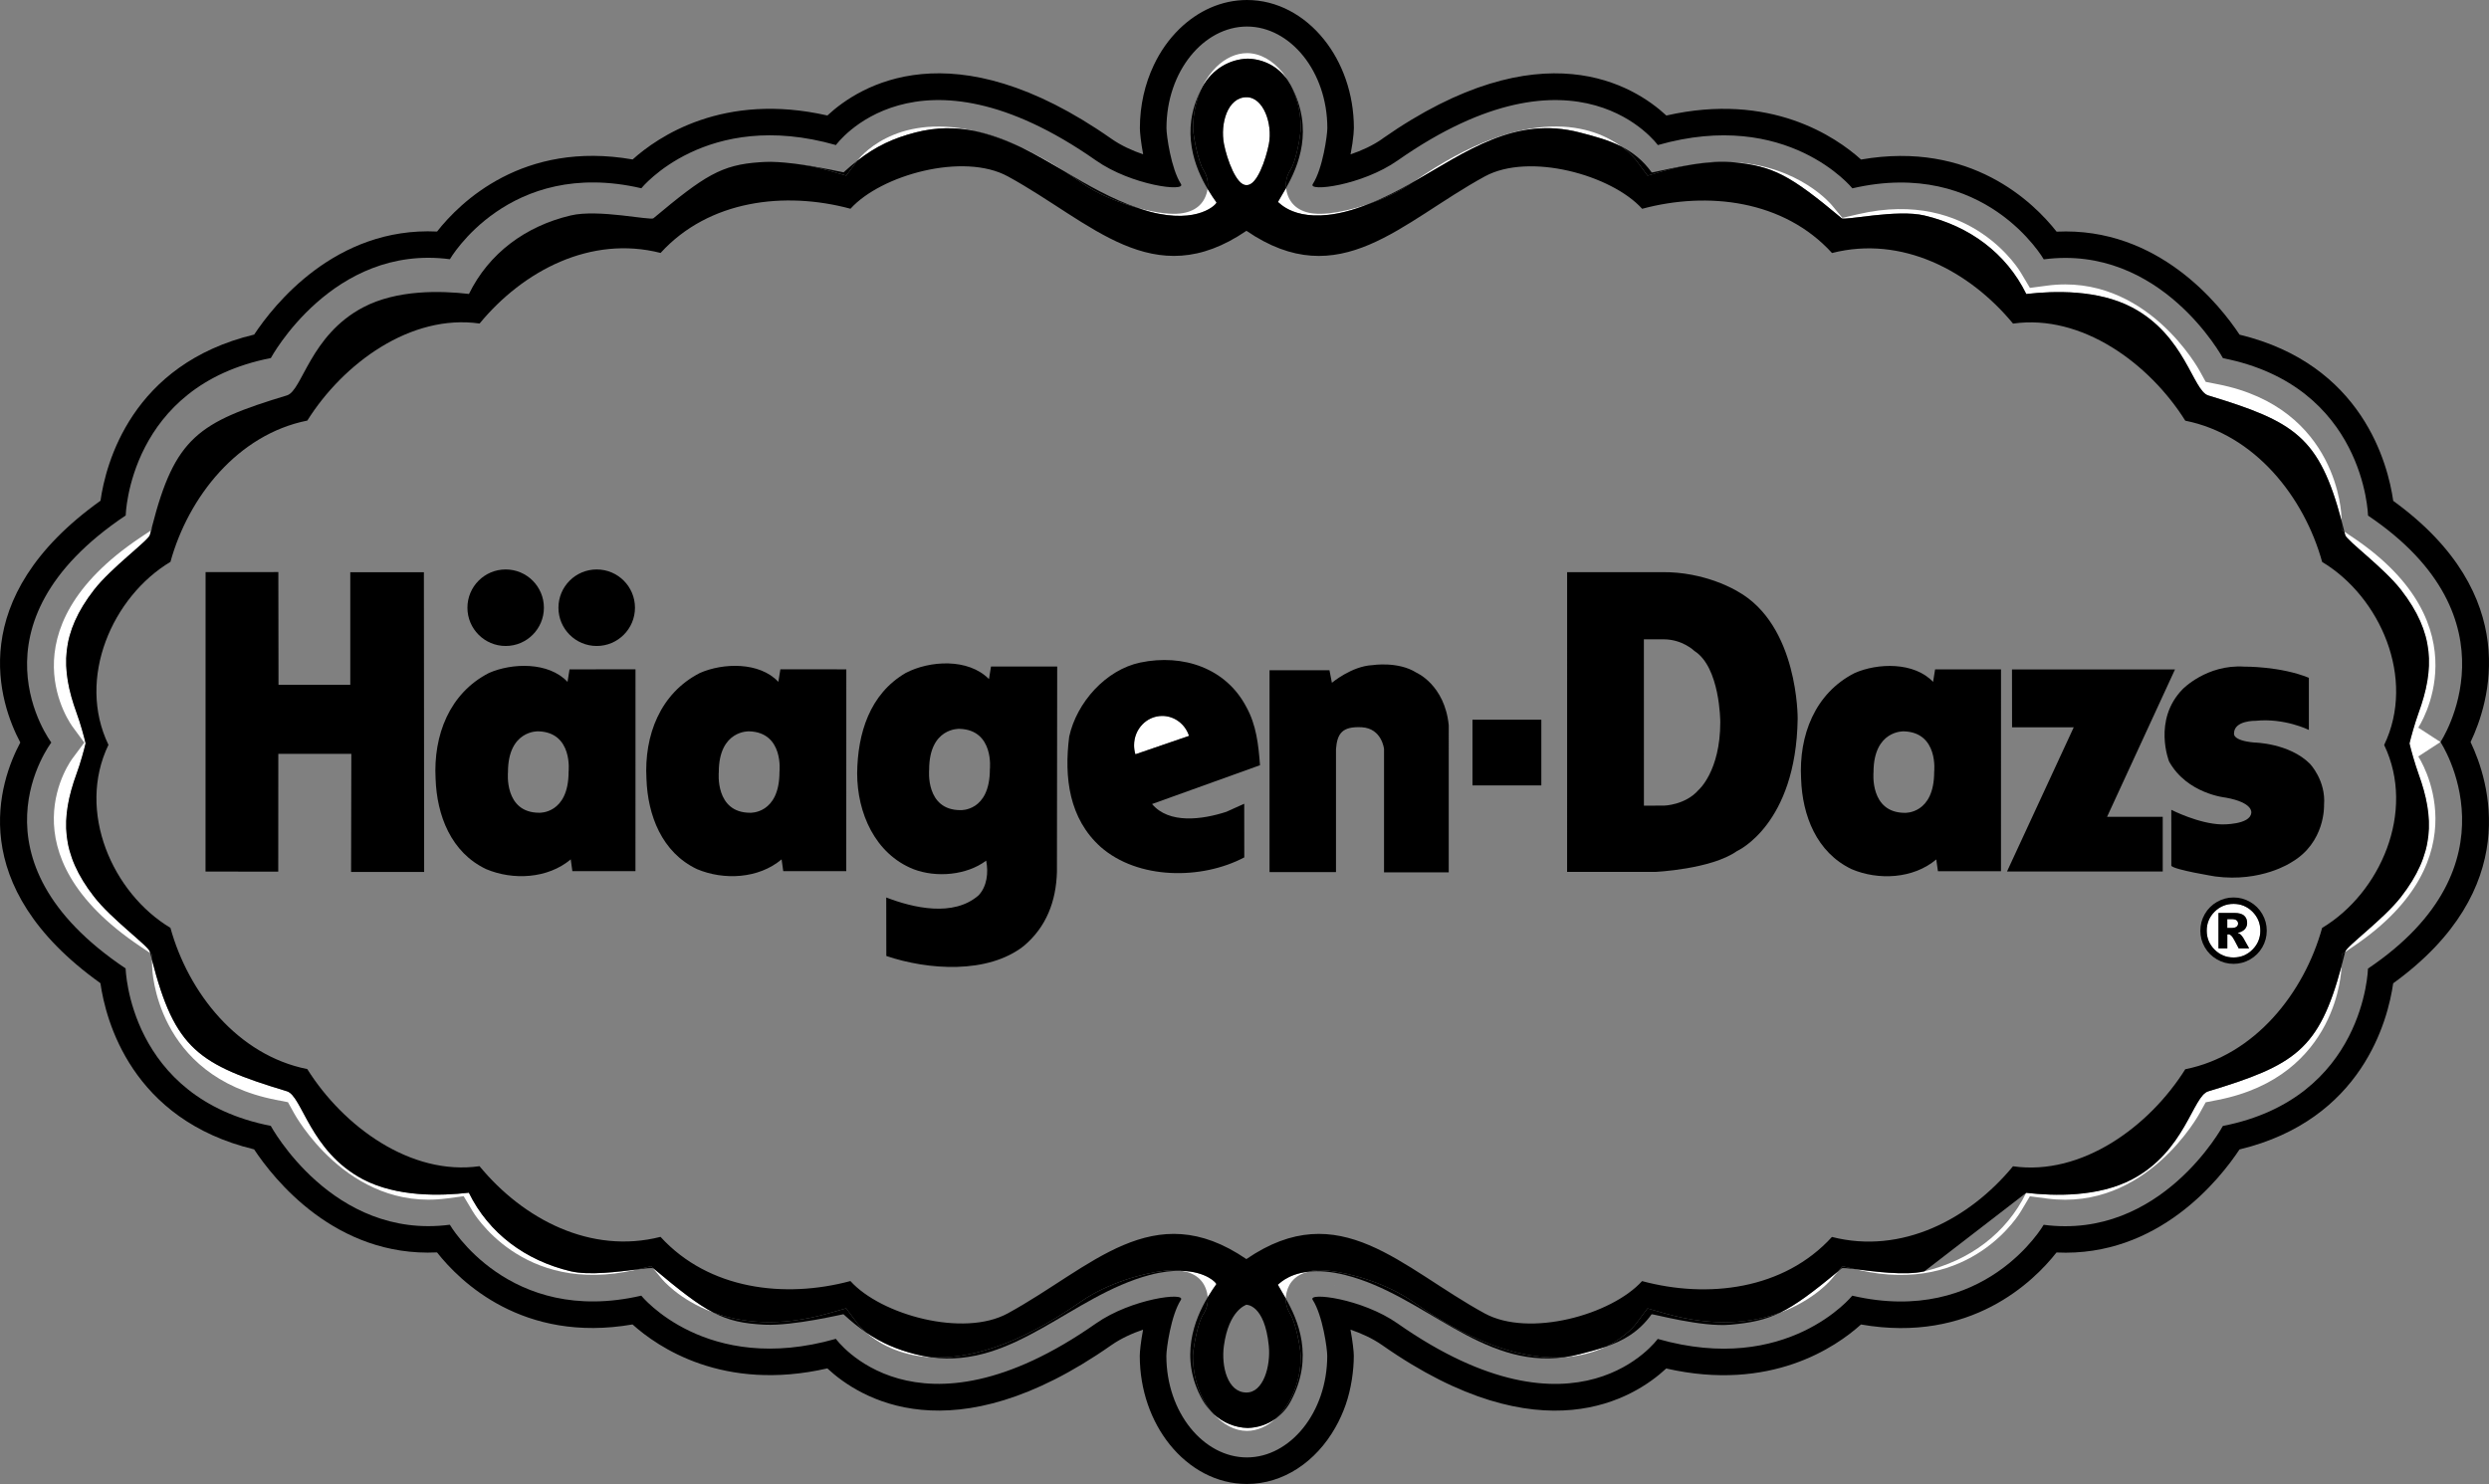 <?xml version="1.0" encoding="utf-8"?>
<!-- Generator: Adobe Illustrator 21.1.0, SVG Export Plug-In . SVG Version: 6.00 Build 0)  -->
<svg version="1.1" id="Layer_1" xmlns="http://www.w3.org/2000/svg" xmlns:xlink="http://www.w3.org/1999/xlink" x="0px" y="0px"
	 viewBox="0 0 175.754 104.818" enable-background="new 0 0 175.754 104.818" xml:space="preserve">
<rect x="0" y="0" width="175.754" height="104.818" fill="#808080" stroke="none"/>
<g>
	<circle fill="none" cx="172.327" cy="52.413" r="0"/>
	<path d="M168.992,35.378c-0.372-2.606-2.174-9.645-10.85-11.739c-1.366-2.065-5.725-7.621-12.921-7.276
		c-1.611-2.05-6.055-6.445-13.807-5.094c-1.777-1.6-6.401-4.782-13.749-3.109c-2.257-2.097-8.795-6.246-20.053,1.638v0.007
		c-0.683,0.48-1.488,0.843-2.248,1.098c0.011-0.059,0.022-0.118,0.033-0.176V10.72c0.052-0.283,0.085-0.479,0.102-0.599
		c0.068-0.475,0.102-0.867,0.102-1.069V9.049C95.6,6.61,94.782,4.401,93.49,2.79C92.104,1.061,90.168,0,88.052,0h-0.001
		c-1.793,0.002-3.458,0.763-4.774,2.047c-0.003,0.002-0.005,0.005-0.007,0.007c-0.001,0-0.001,0.001-0.001,0.001
		c-0.369,0.362-0.706,0.758-1.004,1.182c-0.298,0.423-0.566,0.884-0.798,1.376c-0.617,1.306-0.976,2.82-0.977,4.432
		c0,0.002,0,0.005,0,0.007c0,0.289,0.075,1.027,0.232,1.849c-0.758-0.256-1.563-0.621-2.25-1.103
		C67.217,1.913,60.68,6.06,58.424,8.158c-7.348-1.673-11.974,1.506-13.752,3.105c-7.749-1.353-12.197,3.04-13.81,5.091
		c-7.191-0.343-11.548,5.211-12.914,7.277c-8.676,2.09-10.48,9.13-10.852,11.737c-9.683,6.918-7.121,14.328-5.662,17.077
		c-1.463,2.737-4.015,10.085,5.657,17c0.373,2.606,2.178,9.646,10.852,11.738c1.367,2.066,5.725,7.62,12.916,7.278
		c1.613,2.048,6.06,6.433,13.806,5.089c1.777,1.6,6.402,4.785,13.755,3.104c2.255,2.099,8.792,6.248,20.047-1.637
		c0.687-0.48,1.491-0.845,2.249-1.1c-0.157,0.817-0.234,1.558-0.234,1.848v0.001v0.003c0.001,2.439,0.819,4.647,2.113,6.259
		c1.389,1.729,3.329,2.79,5.45,2.79h0.001c2.568,0,4.874-1.564,6.245-3.985c0.294-0.518,0.541-1.062,0.734-1.622
		c0.188-0.543,0.335-1.14,0.435-1.785c0.088-0.568,0.135-1.124,0.135-1.661c0-0.277-0.076-1.014-0.236-1.849
		c0.758,0.256,1.562,0.62,2.247,1.1c11.255,7.888,17.794,3.741,20.051,1.644c7.35,1.678,11.974-1.507,13.751-3.108
		c7.749,1.353,12.195-3.037,13.806-5.086c7.197,0.342,11.556-5.211,12.922-7.277c8.676-2.094,10.48-9.129,10.852-11.735
		c9.222-6.68,6.763-14.328,5.464-17.041C175.753,49.702,178.215,42.056,168.992,35.378z M172.328,52.413L172.328,52.413
		c0.006,0.01,5.765,8.666-5.119,16.002c0,0-0.22,9.153-10.247,11.115c0,0-4.363,8.069-12.653,6.981c0,0-4.142,7.186-13.516,5.007
		c0,0-4.579,5.671-13.737,3.054c0,0-5.635,7.832-18.372-1.094c-2.513-1.761-6.364-2.228-5.992-1.666
		c0.707,1.095,1.028,3.464,1.028,3.954c-0.003,4.003-2.623,7.176-5.673,7.176c-3.062,0-5.687-3.173-5.687-7.176
		c0-0.491,0.322-2.86,1.024-3.949c0.375-0.57-3.473-0.1-5.992,1.661c-12.737,8.923-18.369,1.088-18.369,1.088
		c-9.16,2.62-13.741-3.049-13.741-3.049c-9.371,2.17-13.517-5.01-13.517-5.01c-8.281,1.086-12.645-6.983-12.645-6.983
		C9.092,77.563,8.871,68.404,8.871,68.404c-11.545-7.733-5.247-15.957-5.247-15.957s-6.296-8.312,5.252-16.039
		c0,0,0.219-9.16,10.248-11.117c0,0,4.362-8.07,12.645-6.982c0,0,4.146-7.191,13.517-5.012c0,0,4.583-5.663,13.741-3.051
		c0,0,5.633-7.831,18.368,1.091c2.52,1.766,6.368,2.236,5.995,1.661c-0.702-1.089-1.026-3.459-1.023-3.947
		c0-4.006,2.623-7.173,5.685-7.176c3.05,0,5.674,3.172,5.674,7.176c-0.001,0.488-0.319,2.857-1.028,3.95
		c-0.371,0.569,3.478,0.101,5.992-1.665c12.738-8.92,18.373-1.089,18.373-1.089c9.156-2.61,13.737,3.056,13.737,3.056
		c9.376-2.177,13.515,5.016,13.515,5.016c8.289-1.091,12.652,6.98,12.652,6.98c10.028,1.963,10.245,11.119,10.245,11.119
		C178.096,43.751,172.334,52.403,172.328,52.413L172.328,52.413z"/>
	<path fill="#FFFFFF" d="M90.794,91.716c0.004-0.134,0.018-0.27,0.05-0.407c0.188-0.813,0.739-1.295,1.545-1.485
		c-1.558,0.173-2.138,0.956-2.161,0.914C90.353,90.972,90.563,91.306,90.794,91.716z"/>
	<path fill="#FFFFFF" d="M110.437,95.867c1.219-0.077,2.204-0.382,2.972-0.753c-0.601,0.208-1.225,0.371-1.865,0.536
		C111.167,95.749,110.799,95.817,110.437,95.867z"/>
	<path fill="#FFFFFF" d="M99.764,12.872c-0.008,0.005-0.016,0.01-0.024,0.015c0.008-0.005,0.017-0.009,0.025-0.014L99.764,12.872z"
		/>
	<path fill="#FFFFFF" d="M85.701,99.881c0.663,0.732,1.485,1.187,2.345,1.188h0.001c0.739,0,1.453-0.328,2.06-0.888
		c-0.582,0.428-1.277,0.664-2.01,0.682C87.224,100.84,86.376,100.499,85.701,99.881z"/>
	<path fill="#FFFFFF" d="M83.406,89.762c0.969,0.134,1.618,0.645,1.827,1.55c0.025,0.108,0.035,0.215,0.043,0.321
		c0.242-0.404,0.466-0.723,0.609-0.925C85.93,90.648,85.207,89.806,83.406,89.762z"/>
	<path fill="#FFFFFF" d="M135.895,15.223c3.172,0.75,5.77,2.658,7.186,5.543c1.986-0.232,5.077-0.312,7.474,0.952
		c3.751,1.98,4.284,5.884,5.376,6.214c6.094,1.848,7.83,2.908,9.414,8.857l-0.01-0.311c-0.001-0.022-0.181-7.666-8.728-9.338
		l-0.856-0.168l-0.426-0.771c-0.011-0.02-3.759-6.95-10.769-6.027l-1.219,0.161l-0.628-1.055c-0.01-0.017-3.459-6.017-11.492-4.152
		l-1.123,0.261l-0.738-0.891c-0.008-0.011-2.286-2.805-6.984-3.039c2.829,0.274,4.001,0.884,7.675,3.958
		C130.25,15.595,133.957,14.758,135.895,15.223z"/>
	<path fill="#FFFFFF" d="M88.012,13.07c0.735,0.072,1.373-1.799,1.587-2.898c0.275-1.427-0.386-3.31-1.58-3.304
		c-1.336-0.002-1.87,1.872-1.591,3.304C86.64,11.27,87.32,13.121,88.012,13.07z"/>
	<path fill="#FFFFFF" d="M95.013,14.949c0.547-0.138,1.076-0.324,1.597-0.527c-1.031,0.351-2.008,0.562-2.727,0.641
		c-0.421,0.046-0.8,0.052-1.103,0.02h-0.007c-1.025-0.109-1.703-0.628-1.923-1.566c-0.019-0.083-0.024-0.165-0.033-0.247
		c-0.237,0.422-0.454,0.764-0.581,1.002C90.268,14.214,91.44,15.854,95.013,14.949z"/>
	<path fill="#FFFFFF" d="M88.103,4.142c1.097,0.029,2.11,0.531,2.778,1.458c-0.1-0.157-0.193-0.324-0.306-0.464
		c-0.687-0.857-1.588-1.383-2.521-1.383h-0.001c-0.781,0.001-1.537,0.362-2.159,0.971l-0.007,0.007
		c-0.194,0.19-0.381,0.412-0.557,0.662c-0.178,0.254-0.338,0.528-0.475,0.819c-0.026,0.056-0.046,0.118-0.071,0.175
		c0.047-0.092,0.084-0.184,0.137-0.276C85.625,4.864,86.845,4.175,88.103,4.142z"/>
	<path fill="#FFFFFF" d="M111.553,9.358c1.032,0.269,2.026,0.529,2.938,0.994c-1.921-1.406-6.535-3.188-14.672,2.49
		C103.531,10.722,106.99,8.166,111.553,9.358z"/>
	<path fill="#FFFFFF" d="M72.167,10.438c1.008,0.496,1.996,1.078,2.991,1.663C74.097,11.422,73.102,10.876,72.167,10.438z"/>
	<path fill="#FFFFFF" d="M155.926,77.086c-1.09,0.326-1.624,4.241-5.376,6.214c-2.399,1.261-5.487,1.184-7.475,0.953
		c-1.416,2.882-4.012,4.789-7.187,5.543c-1.373,0.324-3.628,0.002-4.902-0.154l0.227,0.053c8.032,1.867,11.483-4.126,11.493-4.143
		l0.628-1.054l1.219,0.16c7.011,0.92,10.759-6.008,10.77-6.028l0.426-0.771l0.856-0.167c8.547-1.673,8.729-9.312,8.73-9.334
		l0.004-0.118C163.753,74.179,162.019,75.242,155.926,77.086z"/>
	<path fill="#FFFFFF" d="M166.163,37.973l-0.622-0.418c0.021,0.083,0.041,0.156,0.062,0.24c0.095,0.38,2.72,2.298,3.949,3.882
		c2.343,3.024,2.374,5.536,1.224,8.69c-0.266,0.742-0.529,1.693-0.636,2.144c0.103,0.445,0.37,1.401,0.633,2.14
		c1.147,3.16,1.119,5.67-1.225,8.689c-1.228,1.587-3.857,3.49-3.948,3.884c-0.002,0.008-0.004,0.014-0.006,0.022l0.567-0.385
		c9.352-6.302,4.611-13.409,4.598-13.429l1.568-1.019l0,0l0,0l-1.568-1.019C170.772,51.374,175.515,44.271,166.163,37.973z"/>
	<path fill="#FFFFFF" d="M68.809,9.248c-5.713-1.32-8.195,2-8.274,2.105c1.32-1.032,2.549-1.595,4.1-1.997
		C66.129,8.967,67.503,8.986,68.809,9.248z"/>
	<path fill="#FFFFFF" d="M85.896,14.296c-0.148-0.207-0.382-0.538-0.632-0.959c-0.009,0.059-0.01,0.118-0.024,0.178
		c-0.22,0.938-0.897,1.457-1.924,1.567c-0.305,0.033-0.687,0.027-1.112-0.02c-0.516-0.057-1.167-0.184-1.872-0.378
		c0.28,0.095,0.56,0.189,0.847,0.265C84.637,15.872,85.954,14.375,85.896,14.296z"/>
	<path fill="#FFFFFF" d="M129.351,90.326l0.437-0.527c-1.795,1.493-2.982,2.377-4.085,2.914
		C128.15,91.812,129.345,90.334,129.351,90.326z"/>
	<path fill="#FFFFFF" d="M88.027,98.36c-0.007,0-0.013-0.003-0.02-0.003c-0.007,0-0.013,0.004-0.021,0.003H88.027z"/>
	<path fill="#FFFFFF" d="M61.161,94.117c0.768,0.674,2.257,1.633,4.587,1.753c-0.367-0.05-0.741-0.12-1.123-0.22
		C63.325,95.312,62.252,94.861,61.161,94.117z"/>
	<path fill="#FFFFFF" d="M46.111,89.582l0.615,0.741c0.006,0.008,1.195,1.476,3.628,2.377c-1.122-0.584-2.341-1.542-4.215-3.111
		C46.134,89.585,46.119,89.584,46.111,89.582z"/>
	<path fill="#FFFFFF" d="M6.636,63.33c-2.346-3.017-2.374-5.529-1.227-8.686c0.275-0.742,0.531-1.697,0.636-2.142
		c-0.105-0.451-0.363-1.403-0.636-2.144c-1.145-3.154-1.117-5.668,1.227-8.69c1.23-1.583,3.857-3.499,3.948-3.883
		c0.028-0.114,0.056-0.214,0.084-0.325l-0.751,0.502c-9.906,6.628-4.798,13.36-4.784,13.379l0.817,1.112l-0.825,1.109
		c-0.014,0.019-5.109,6.661,4.785,13.289l0.697,0.468c-0.009-0.036-0.018-0.067-0.026-0.103C10.491,66.825,7.863,64.92,6.636,63.33z
		"/>
	<path fill="#FFFFFF" d="M40.292,89.792c-3.174-0.757-5.771-2.663-7.185-5.547c-1.992,0.232-5.077,0.31-7.476-0.947
		c-3.752-1.981-4.289-5.893-5.371-6.219c-6.241-1.885-7.913-2.966-9.533-9.295l0.019,0.563c0.001,0.022,0.184,7.667,8.732,9.338
		l0.856,0.167l0.427,0.771c0.011,0.02,3.76,6.949,10.762,6.03l1.219-0.16l0.628,1.054c0.01,0.017,3.465,6.005,11.494,4.146
		l0.13-0.03C43.694,89.825,41.595,90.101,40.292,89.792z"/>
	<path fill="#FFFFFF" d="M94.291,90.838c0,0.001,0.001,0.003,0.002,0.004c0.001,0.001,0.002,0.003,0.003,0.004l-0.003-0.005
		c-0.015-0.026-0.029-0.051-0.036-0.062l0.012,0.024C94.276,90.814,94.283,90.826,94.291,90.838z"/>
	<path fill="#FFFFFF" d="M94.293,90.841l0.003,0.005C94.295,90.845,94.294,90.843,94.293,90.841c-0.001,0-0.002-0.002-0.002-0.003
		c-0.008-0.012-0.015-0.024-0.022-0.035l-0.012-0.024C94.264,90.79,94.278,90.815,94.293,90.841z"/>
	<path d="M87.994,6.864c0.009,0,0.016,0.004,0.025,0.004c0.005,0,0.009-0.002,0.014-0.002L87.994,6.864z"/>
	<g>
		<path fill="none" d="M88.012,13.07c0.735,0.072,1.373-1.799,1.587-2.898c0.275-1.427-0.386-3.31-1.58-3.304
			c-1.336-0.002-1.87,1.872-1.591,3.304C86.64,11.27,87.32,13.121,88.012,13.07z"/>
		<path fill="none" d="M87.994,6.864c0.009,0,0.016,0.004,0.025,0.004c0.005,0,0.009-0.002,0.014-0.002L87.994,6.864z"/>
		<path fill="none" d="M88.027,98.36c-0.007,0-0.013-0.003-0.02-0.003c-0.007,0-0.013,0.004-0.021,0.003H88.027z"/>
		<path fill="none" d="M88.006,92.157c-0.015,0.026-1.234,0.36-1.584,2.902c-0.198,1.434,0.254,3.293,1.585,3.298
			c1.196,0.018,1.731-1.856,1.586-3.299C89.298,92.103,88,92.164,88.006,92.157z"/>
		<path fill="none" d="M163.972,39.692c-1.27-4.59-4.751-8.998-9.663-9.977c-2.542-4.052-7.31-7.547-12.163-6.858
			c-3.09-3.745-7.864-6.243-12.782-4.986c-3.412-3.746-8.784-4.369-13.407-3.123c-2.168-2.397-7.979-3.998-11.115-2.285
			c-5.901,3.22-10.238,8.351-16.827,3.84c-6.607,4.508-10.942-0.621-16.848-3.844c-3.129-1.71-8.947-0.111-11.112,2.286
			c-4.629-1.25-9.996-0.623-13.409,3.121c-4.922-1.257-9.689,1.24-12.781,4.986c-4.856-0.692-9.622,2.803-12.165,6.855
			c-4.91,0.98-8.398,5.387-9.664,9.979c-4.09,2.451-6.649,8.213-4.377,12.925c-2.27,4.714,0.287,10.476,4.376,12.926
			c1.266,4.59,4.755,9.002,9.662,9.976c2.546,4.057,7.306,7.552,12.164,6.859c3.091,3.752,7.86,6.246,12.78,4.992
			c3.414,3.737,8.779,4.365,13.408,3.121c2.164,2.396,7.984,3.994,11.113,2.282c5.905-3.222,10.243-8.351,16.848-3.834
			c6.589-4.516,10.924,0.614,16.827,3.838c3.138,1.71,8.947,0.109,11.114-2.283c4.624,1.245,9.996,0.621,13.407-3.118
			c4.918,1.254,9.692-1.242,12.785-4.992c4.855,0.692,9.622-2.798,12.165-6.855c4.905-0.975,8.393-5.388,9.662-9.982
			c4.09-2.447,6.645-8.204,4.381-12.921C170.616,47.905,168.06,42.147,163.972,39.692z"/>
		<g>
			<path fill="none" d="M88.006,92.157c-0.015,0.026-1.234,0.36-1.584,2.902c-0.198,1.434,0.254,3.293,1.585,3.298
				c1.196,0.018,1.731-1.856,1.586-3.299C89.298,92.103,88,92.164,88.006,92.157z"/>
			<path fill="none" d="M88.027,98.36c-0.007,0-0.013-0.003-0.02-0.003c-0.007,0-0.013,0.004-0.021,0.003H88.027z"/>
			<path fill="none" d="M87.994,6.864c0.009,0,0.016,0.004,0.025,0.004c0.005,0,0.009-0.002,0.014-0.002L87.994,6.864z"/>
			<path fill="none" d="M88.012,13.07c0.735,0.072,1.373-1.799,1.587-2.898c0.275-1.427-0.386-3.31-1.58-3.304
				c-1.336-0.002-1.87,1.872-1.591,3.304C86.64,11.27,87.32,13.121,88.012,13.07z"/>
			<path fill="none" d="M163.972,39.692c-1.27-4.59-4.751-8.998-9.663-9.977c-2.542-4.052-7.31-7.547-12.163-6.858
				c-3.09-3.745-7.864-6.243-12.782-4.986c-3.412-3.746-8.784-4.369-13.407-3.123c-2.168-2.397-7.979-3.998-11.115-2.285
				c-5.901,3.22-10.238,8.351-16.827,3.84c-6.607,4.508-10.942-0.621-16.848-3.844c-3.129-1.71-8.947-0.111-11.112,2.286
				c-4.629-1.25-9.996-0.623-13.409,3.121c-4.922-1.257-9.689,1.24-12.781,4.986c-4.856-0.692-9.622,2.803-12.165,6.855
				c-4.91,0.98-8.398,5.387-9.664,9.979c-4.09,2.451-6.649,8.213-4.377,12.925c-2.27,4.714,0.287,10.476,4.376,12.926
				c1.266,4.59,4.755,9.002,9.662,9.976c2.546,4.057,7.306,7.552,12.164,6.859c3.091,3.752,7.86,6.246,12.78,4.992
				c3.414,3.737,8.779,4.365,13.408,3.121c2.164,2.396,7.984,3.994,11.113,2.282c5.905-3.222,10.243-8.351,16.848-3.834
				c6.589-4.516,10.924,0.614,16.827,3.838c3.138,1.71,8.947,0.109,11.114-2.283c4.624,1.245,9.996,0.621,13.407-3.118
				c4.918,1.254,9.692-1.242,12.785-4.992c4.855,0.692,9.622-2.798,12.165-6.855c4.905-0.975,8.393-5.388,9.662-9.982
				c4.09-2.447,6.645-8.204,4.381-12.921C170.616,47.905,168.06,42.147,163.972,39.692z"/>
			<g>
				<path fill="none" d="M88.027,98.36c-0.007,0-0.013-0.003-0.02-0.003c-0.007,0-0.013,0.004-0.021,0.003H88.027z"/>
				<path fill="none" d="M87.994,6.864c0.009,0,0.016,0.004,0.025,0.004c0.005,0,0.009-0.002,0.014-0.002L87.994,6.864z"/>
				<path fill="none" d="M88.006,92.157c-0.015,0.026-1.234,0.36-1.584,2.902c-0.198,1.434,0.254,3.293,1.585,3.298
					c1.196,0.018,1.731-1.856,1.586-3.299C89.298,92.103,88,92.164,88.006,92.157z"/>
				<path fill="none" d="M88.012,13.07c0.735,0.072,1.373-1.799,1.587-2.898c0.275-1.427-0.386-3.31-1.58-3.304
					c-1.336-0.002-1.87,1.872-1.591,3.304C86.64,11.27,87.32,13.121,88.012,13.07z"/>
				<path fill="none" d="M163.972,39.692c-1.27-4.59-4.751-8.998-9.663-9.977c-2.542-4.052-7.31-7.547-12.163-6.858
					c-3.09-3.745-7.864-6.243-12.782-4.986c-3.412-3.746-8.784-4.369-13.407-3.123c-2.168-2.397-7.979-3.998-11.115-2.285
					c-5.901,3.22-10.238,8.351-16.827,3.84c-6.607,4.508-10.942-0.621-16.848-3.844c-3.129-1.71-8.947-0.111-11.112,2.286
					c-4.629-1.25-9.996-0.623-13.409,3.121c-4.922-1.257-9.689,1.24-12.781,4.986c-4.856-0.692-9.622,2.803-12.165,6.855
					c-4.91,0.98-8.398,5.387-9.664,9.979c-4.09,2.451-6.649,8.213-4.377,12.925c-2.27,4.714,0.287,10.476,4.376,12.926
					c1.266,4.59,4.755,9.002,9.662,9.976c2.546,4.057,7.306,7.552,12.164,6.859c3.091,3.752,7.86,6.246,12.78,4.992
					c3.414,3.737,8.779,4.365,13.408,3.121c2.164,2.396,7.984,3.994,11.113,2.282c5.905-3.222,10.243-8.351,16.848-3.834
					c6.589-4.516,10.924,0.614,16.827,3.838c3.138,1.71,8.947,0.109,11.114-2.283c4.624,1.245,9.996,0.621,13.407-3.118
					c4.918,1.254,9.692-1.242,12.785-4.992c4.855,0.692,9.622-2.798,12.165-6.855c4.905-0.975,8.393-5.388,9.662-9.982
					c4.09-2.447,6.645-8.204,4.381-12.921C170.616,47.905,168.06,42.147,163.972,39.692z"/>
				<path d="M170.14,52.511c0.107-0.451,0.37-1.402,0.636-2.144c1.15-3.154,1.119-5.666-1.224-8.69
					c-1.229-1.584-3.854-3.502-3.949-3.882c-0.021-0.084-0.041-0.157-0.062-0.24l-0.175-0.118l-0.021-0.648
					c-1.584-5.949-3.32-7.01-9.414-8.857c-1.092-0.33-1.625-4.234-5.376-6.214c-2.397-1.264-5.488-1.184-7.474-0.952
					c-1.416-2.885-4.014-4.793-7.186-5.543c-1.938-0.465-5.645,0.372-5.848,0.194c-3.675-3.075-4.847-3.684-7.675-3.958
					c-1.388-0.069-2.978,0.074-4.796,0.592l-1.239,0.353l-0.776-1.042c-0.004-0.005-0.348-0.481-1.07-1.01
					c-0.912-0.466-1.907-0.725-2.938-0.994c-4.563-1.192-8.022,1.364-11.734,3.485c-0.017,0.012-0.034,0.022-0.051,0.034
					l-0.003-0.004c-0.008,0.005-0.017,0.009-0.025,0.014c-0.957,0.667-2.071,1.174-3.129,1.534
					c-0.522,0.204-1.051,0.389-1.597,0.527c-3.573,0.905-4.745-0.735-4.777-0.677c0.127-0.238,0.344-0.58,0.581-1.002
					c-0.049-0.444,0.045-0.876,0.312-1.286c0.19-0.292,0.357-0.855,0.484-1.415c0.041-0.181,0.076-0.354,0.106-0.515h0.001
					c0.017-0.095,0.043-0.257,0.072-0.46c0.039-0.271,0.058-0.465,0.058-0.541V9.05c0-1.145-0.27-2.188-0.72-3.049
					c-0.055-0.101-0.114-0.196-0.176-0.289c-0.025-0.037-0.048-0.076-0.073-0.112c-0.667-0.928-1.68-1.43-2.778-1.458
					c-1.258,0.033-2.478,0.722-3.182,1.969c-0.052,0.093-0.09,0.184-0.137,0.276c-0.339,0.78-0.539,1.683-0.539,2.666V9.06
					c-0.001,0.209,0.098,0.97,0.308,1.786c0.045,0.177,0.095,0.352,0.149,0.515c0.059,0.178,0.111,0.321,0.152,0.414
					c0.034,0.076,0.072,0.148,0.114,0.213l-0.002,0.001c0.276,0.43,0.366,0.882,0.298,1.348c0.25,0.421,0.484,0.751,0.632,0.959
					c0.058,0.079-1.259,1.576-4.717,0.653c-0.287-0.076-0.567-0.17-0.847-0.265c-1.3-0.358-2.791-0.951-4.013-1.807
					c-0.396-0.277-0.781-0.533-1.16-0.775c-0.995-0.586-1.984-1.167-2.991-1.663c-1.225-0.573-2.343-0.955-3.359-1.19
					c-1.306-0.262-2.679-0.281-4.174,0.108c-1.551,0.403-2.78,0.965-4.1,1.997c-0.001,0.002-0.005,0.006-0.005,0.006l-0.776,1.042
					l-1.239-0.353c-0.85-0.242-1.643-0.391-2.399-0.489c-0.244-0.031-0.486-0.057-0.726-0.078c-0.298-0.026-0.588-0.044-0.863-0.049
					c-0.028-0.001-0.057-0.002-0.085-0.003c-0.273-0.002-0.53,0.014-0.789,0.028c-2.717,0.182-3.909,0.944-7.511,3.956
					c-0.205,0.177-3.908-0.66-5.845-0.196c-3.177,0.751-5.771,2.659-7.184,5.543c-1.994-0.231-5.077-0.314-7.478,0.95
					c-3.751,1.981-4.289,5.883-5.372,6.215c-6.245,1.891-7.917,2.964-9.536,9.3l-0.007,0.198l-0.053,0.036
					c-0.028,0.111-0.056,0.211-0.084,0.325c-0.091,0.384-2.718,2.3-3.948,3.883c-2.344,3.022-2.372,5.536-1.227,8.69
					c0.273,0.741,0.531,1.693,0.636,2.144c-0.105,0.445-0.361,1.4-0.636,2.142c-1.147,3.157-1.119,5.669,1.227,8.686
					c1.227,1.59,3.855,3.495,3.945,3.886c0.009,0.036,0.018,0.067,0.026,0.103l0.107,0.071l0.013,0.394
					c1.62,6.329,3.291,7.409,9.533,9.295c1.082,0.326,1.619,4.238,5.371,6.219c2.399,1.257,5.484,1.179,7.476,0.947
					c1.414,2.884,4.011,4.79,7.185,5.547c1.303,0.309,3.402,0.033,4.702-0.129l0.994-0.23l0.123,0.149
					c0.008,0.003,0.023,0.004,0.028,0.007c1.873,1.569,3.093,2.526,4.215,3.111c1.927,0.714,4.632,1.072,8.156,0.064l1.238-0.354
					l0.777,1.043c0.003,0.004,0.21,0.29,0.636,0.664c1.091,0.744,2.164,1.196,3.464,1.533c0.382,0.1,0.755,0.17,1.123,0.22
					c2.503,0.129,5.975-0.713,10.566-3.929c1.887-1.319,4.419-2.021,5.888-2.182c0.421-0.046,0.799-0.052,1.102-0.02
					c0.037,0.004,0.066,0.018,0.102,0.023c1.801,0.044,2.524,0.885,2.479,0.946c-0.143,0.202-0.367,0.521-0.609,0.925
					c0.032,0.425-0.07,0.834-0.323,1.22l-0.005-0.003c-0.166,0.268-0.314,0.733-0.432,1.216v0.007
					c-0.021,0.086-0.046,0.198-0.075,0.331c-0.139,0.65-0.206,1.193-0.206,1.363v0.001v0.003c0,1.556,0.492,2.928,1.269,3.901
					c0.066,0.069,0.127,0.145,0.196,0.209c0.675,0.619,1.523,0.959,2.396,0.982c0.733-0.019,1.428-0.254,2.01-0.682
					c0.352-0.325,0.669-0.727,0.932-1.191c0.166-0.293,0.314-0.625,0.441-0.992c0.132-0.384,0.23-0.767,0.288-1.14
					c0.05-0.321,0.077-0.684,0.077-1.089c0-0.264-0.138-1.301-0.435-2.235c-0.052-0.163-0.107-0.316-0.164-0.449
					c-0.04-0.094-0.078-0.172-0.11-0.228l-0.002,0.002c-0.008-0.013,0.03,0.059-0.068-0.113l0.001-0.001
					c-0.194-0.33-0.281-0.675-0.272-1.029c-0.231-0.41-0.441-0.743-0.566-0.978c0.024,0.042,0.603-0.741,2.161-0.914
					c0.127-0.03,0.243-0.071,0.383-0.086c0.303-0.032,0.68-0.025,1.1,0.021c1.469,0.161,4.005,0.862,5.89,2.183
					c4.658,3.264,8.163,4.083,10.675,3.925c0.362-0.05,0.73-0.118,1.107-0.217c0.64-0.165,1.264-0.329,1.865-0.536
					c1.464-0.708,2.141-1.646,2.146-1.653l0.777-1.043l1.239,0.354c3.509,1.003,6.208,0.65,8.132-0.059
					c1.102-0.538,2.29-1.421,4.085-2.914l0.302-0.365l0.896,0.208c1.275,0.155,3.529,0.478,4.902,0.154l7.187-5.543
					c1.988,0.231,5.076,0.308,7.475-0.953c3.752-1.973,4.286-5.888,5.376-6.214c6.093-1.844,7.827-2.907,9.413-8.846l0.028-0.84
					l0.227-0.154c0.002-0.008,0.004-0.014,0.006-0.022c0.091-0.394,2.72-2.297,3.948-3.884c2.344-3.019,2.372-5.529,1.225-8.689
					C170.51,53.912,170.243,52.956,170.14,52.511z M88.019,6.868c-0.009,0-0.016-0.005-0.025-0.004l0.039,0.002
					C88.028,6.866,88.024,6.868,88.019,6.868c1.194-0.007,1.855,1.876,1.58,3.304c-0.214,1.099-0.852,2.97-1.587,2.898
					c-0.692,0.051-1.372-1.8-1.584-2.898C86.149,8.74,86.683,6.866,88.019,6.868z M88.007,98.357c0.007,0,0.013,0.003,0.02,0.003
					h-0.041C87.993,98.36,87.999,98.356,88.007,98.357c-1.331-0.005-1.782-1.864-1.585-3.298c0.35-2.542,1.569-2.876,1.584-2.902
					c-0.006,0.007,1.292-0.054,1.587,2.901C89.737,96.5,89.203,98.374,88.007,98.357z M163.97,65.541
					c-1.269,4.594-4.757,9.007-9.662,9.982c-2.543,4.057-7.31,7.547-12.165,6.855c-3.093,3.75-7.867,6.246-12.785,4.992
					c-3.411,3.739-8.783,4.363-13.407,3.118c-2.167,2.392-7.976,3.993-11.114,2.283c-5.903-3.224-10.238-8.354-16.827-3.838
					c-6.605-4.517-10.943,0.612-16.848,3.834c-3.129,1.712-8.949,0.114-11.113-2.282c-4.629,1.244-9.994,0.616-13.408-3.121
					c-4.92,1.254-9.689-1.24-12.78-4.992c-4.858,0.693-9.618-2.802-12.164-6.859c-4.907-0.974-8.396-5.386-9.662-9.976
					c-4.089-2.45-6.646-8.212-4.376-12.926c-2.272-4.712,0.287-10.474,4.377-12.925c1.266-4.592,4.754-8.999,9.664-9.979
					c2.543-4.052,7.309-7.547,12.165-6.855c3.092-3.746,7.859-6.243,12.781-4.986c3.413-3.744,8.78-4.371,13.409-3.121
					c2.165-2.397,7.983-3.996,11.112-2.286c5.906,3.223,10.241,8.352,16.848,3.844c6.589,4.511,10.926-0.62,16.827-3.84
					c3.136-1.713,8.947-0.112,11.115,2.285c4.623-1.246,9.995-0.623,13.407,3.123c4.918-1.257,9.692,1.241,12.782,4.986
					c4.853-0.689,9.621,2.806,12.163,6.858c4.912,0.979,8.393,5.387,9.663,9.977c4.088,2.455,6.644,8.213,4.379,12.928
					C170.615,57.337,168.06,63.094,163.97,65.541z"/>
			</g>
		</g>
	</g>
	<path d="M60.525,93.453l-0.777-1.043l-1.238,0.354c-3.524,1.008-6.229,0.649-8.156-0.064c1.127,0.587,2.155,0.797,3.647,0.868
		c2.024,0.096,5.541-0.753,5.556-0.74c0.557,0.515,1.082,0.933,1.604,1.289C60.735,93.743,60.528,93.457,60.525,93.453z"/>
	<path d="M44.994,89.663c0.589-0.073,1.007-0.121,1.117-0.081l-0.123-0.149L44.994,89.663z"/>
	<path d="M68.809,9.248c1.016,0.235,2.134,0.617,3.359,1.19C71.083,9.904,69.972,9.481,68.809,9.248z"/>
	<path d="M82.202,89.759c-1.469,0.161-4.001,0.863-5.888,2.182c-4.591,3.216-8.063,4.058-10.566,3.929
		c5.833,0.797,9.929-4.347,15.423-5.811c0.881-0.235,1.62-0.312,2.235-0.297c-0.036-0.005-0.065-0.019-0.102-0.023
		C83.001,89.707,82.623,89.713,82.202,89.759z"/>
	<path d="M59.754,12.402l0.776-1.042c0,0,0.004-0.005,0.005-0.006c-0.316,0.247-0.636,0.513-0.968,0.819
		c-0.014,0.01-1.728-0.397-3.451-0.613c0.756,0.098,1.549,0.247,2.399,0.489L59.754,12.402z"/>
	<path d="M10.607,67.319c0.04,0.162,0.08,0.31,0.12,0.466l-0.013-0.394L10.607,67.319z"/>
	<path d="M80.332,14.684c-1.826-0.62-3.511-1.603-5.174-2.582c0.379,0.243,0.765,0.498,1.16,0.775
		C77.542,13.733,79.032,14.326,80.332,14.684z"/>
	<path d="M10.728,37.226c-0.02,0.078-0.04,0.154-0.06,0.234l0.053-0.036L10.728,37.226z"/>
	<path d="M54.008,11.436c-0.122,0.006-0.237,0.014-0.354,0.022c0.258-0.014,0.515-0.03,0.789-0.028
		C54.292,11.428,54.146,11.43,54.008,11.436z"/>
	<path d="M99.819,12.843c-0.018,0.01-0.036,0.02-0.054,0.031l0.003,0.004C99.785,12.865,99.802,12.855,99.819,12.843z"/>
	<path d="M115.561,11.362l0.776,1.042l1.239-0.353c1.818-0.518,3.407-0.662,4.796-0.592c-0.062-0.006-0.12-0.013-0.184-0.018
		c-2.04-0.181-5.525,0.798-5.559,0.737c-0.625-0.869-1.351-1.423-2.138-1.825C115.214,10.881,115.557,11.357,115.561,11.362z"/>
	<path d="M129.788,89.799c0.084-0.07,0.162-0.134,0.249-0.207c0.06-0.05,0.424-0.014,0.949,0.05l-0.896-0.208L129.788,89.799z"/>
	<path d="M117.571,92.772l-1.239-0.354l-0.777,1.043c-0.005,0.007-0.682,0.945-2.146,1.653c1.207-0.417,2.313-1.026,3.213-2.28
		c0.035-0.057,3.517,0.92,5.558,0.734c1.435-0.126,2.441-0.327,3.523-0.855C123.779,93.422,121.08,93.775,117.571,92.772z"/>
	<path d="M165.339,68.24c0.085-0.32,0.17-0.646,0.255-0.994l-0.227,0.154L165.339,68.24z"/>
	<path d="M84.966,11.989l0.002-0.001c-0.042-0.065-0.08-0.137-0.114-0.213c-0.041-0.093-0.093-0.236-0.152-0.414
		c-0.054-0.163-0.104-0.338-0.149-0.515c-0.21-0.816-0.309-1.577-0.308-1.786V9.053c0-0.983,0.201-1.885,0.539-2.666
		c-1.463,2.874-0.39,5.488,0.48,6.95C85.332,12.871,85.242,12.419,84.966,11.989z"/>
	<path d="M91.85,9.053c0,0.076-0.019,0.27-0.058,0.541c-0.029,0.203-0.055,0.365-0.072,0.46h-0.001
		c-0.03,0.161-0.065,0.334-0.106,0.515c-0.127,0.56-0.294,1.123-0.484,1.415c-0.268,0.41-0.361,0.842-0.312,1.286
		c0.852-1.516,1.986-4.127,0.349-7.21c-0.011-0.021-0.025-0.038-0.036-0.059c0.449,0.861,0.72,1.903,0.72,3.049V9.053z"/>
	<path d="M99.762,91.942c-1.885-1.321-4.421-2.022-5.89-2.183c-0.42-0.046-0.797-0.053-1.1-0.021
		c-0.14,0.015-0.256,0.056-0.383,0.086c0.677-0.075,1.535-0.037,2.617,0.237c5.517,1.391,9.598,6.608,15.431,5.806
		C107.925,96.025,104.42,95.206,99.762,91.942z"/>
	<path d="M96.61,14.422c1.058-0.36,2.173-0.867,3.129-1.534C98.726,13.464,97.691,13.999,96.61,14.422z"/>
	<path d="M91.065,92.746c0.098,0.172,0.06,0.1,0.068,0.113l0.002-0.002c0.032,0.056,0.07,0.134,0.11,0.228
		c0.057,0.133,0.112,0.286,0.164,0.449c0.297,0.934,0.435,1.971,0.435,2.235c0,0.405-0.027,0.768-0.077,1.089
		c-0.058,0.373-0.156,0.756-0.288,1.14c-0.127,0.367-0.275,0.699-0.441,0.992c-0.263,0.464-0.579,0.866-0.932,1.191
		c0.419-0.309,0.782-0.715,1.049-1.227c1.647-3.107,0.491-5.725-0.362-7.238c-0.009,0.355,0.078,0.699,0.272,1.029L91.065,92.746z"
		/>
	<path d="M84.235,95.768v-0.001c0-0.17,0.067-0.713,0.206-1.363c0.029-0.133,0.054-0.245,0.075-0.331v-0.007
		c0.118-0.483,0.266-0.948,0.432-1.216l0.005,0.003c0.254-0.386,0.355-0.794,0.323-1.22c-0.898,1.502-2.057,4.255-0.363,7.26
		c0.167,0.297,0.372,0.549,0.591,0.779c-0.777-0.973-1.269-2.345-1.269-3.901V95.768z"/>
	<path d="M85.513,99.685c0.058,0.073,0.127,0.128,0.188,0.196c-0.07-0.064-0.131-0.14-0.196-0.209
		C85.508,99.676,85.51,99.681,85.513,99.685z"/>
	<path d="M165.541,37.555c-0.065-0.264-0.131-0.519-0.196-0.766l0.021,0.648L165.541,37.555z"/>
	<path fill="#FFFFFF" d="M157.714,63.844c-0.522,0-0.968,0.185-1.338,0.554c-0.369,0.37-0.554,0.816-0.554,1.338
		c0,0.522,0.185,0.969,0.554,1.338c0.37,0.37,0.816,0.555,1.338,0.555c0.522,0,0.969-0.185,1.338-0.555
		c0.37-0.369,0.555-0.816,0.555-1.338c0-0.522-0.185-0.968-0.555-1.338C158.683,64.029,158.236,63.844,157.714,63.844z
		 M158.081,66.989c-0.24-0.477-0.401-0.763-0.482-0.855c-0.082-0.094-0.164-0.141-0.245-0.141c-0.019,0-0.044,0.003-0.078,0.01
		v0.986h-0.623v-2.506h-0.001h0.001h1.12c0.318,0,0.547,0.064,0.69,0.192c0.142,0.128,0.213,0.3,0.213,0.515
		c0,0.168-0.053,0.314-0.162,0.436c-0.109,0.123-0.28,0.212-0.513,0.267c0.096,0.037,0.167,0.076,0.212,0.116
		c0.063,0.058,0.13,0.143,0.199,0.255c0.004,0.008,0.139,0.249,0.406,0.725H158.081z"/>
	<path fill="#FFFFFF" d="M82.071,50.568c-1.104,0-1.992,0.928-1.992,2.072c0,0.221,0.031,0.439,0.095,0.637l3.786-1.3
		C83.691,51.156,82.946,50.57,82.071,50.568z"/>
	<path fill="#FFFFFF" d="M157.93,65.006c-0.071-0.058-0.191-0.087-0.361-0.087h-0.296v0.627h0.001h0.27
		c0.181,0,0.307-0.029,0.381-0.088c0.075-0.059,0.111-0.133,0.111-0.225C158.036,65.141,158,65.065,157.93,65.006z"/>
	<path d="M100.016,47.512c-1.287-0.82-3.107-0.531-3.107-0.531c-1.469,0.071-2.86,1.246-2.86,1.246l-0.173-0.887h-4.231v14.259
		l4.693,0.001v-8.693c0.089-1.11,0.445-1.608,1.816-1.539c1.428,0.079,1.576,1.537,1.576,1.537l-0.001,8.713l4.57,0.001V51.226
		C102.014,48.37,100.016,47.512,100.016,47.512z"/>
	<path d="M122.685,41.765c0,0-2.247-1.407-5.388-1.352h-6.639v0.001l-0.001,21.172h6.208c0,0,3.966-0.181,5.784-1.47
		c0,0,4.179-1.848,4.289-9.348C126.938,50.768,127.007,44.158,122.685,41.765z M119.936,55.801
		c-0.932,1.068-2.428,1.102-2.428,1.102l-1.427,0.003l-0.003-11.749h1.397c1.338,0,2.172,0.823,2.172,0.823
		c1.805,1.148,1.826,4.931,1.826,5.032C121.473,54.483,119.936,55.801,119.936,55.801z"/>
	<path d="M136.499,48.164c-1.344-1.422-3.916-1.341-5.541-0.624c-2.802,1.427-3.947,4.4-3.778,7.478
		c0.087,2.574,1.09,5.2,3.577,6.377c1.876,0.797,4.343,0.683,5.968-0.691l0.117,0.832l4.452,0.002l0.002-14.256l-4.654-0.002
		L136.499,48.164z M136.577,54.518c0,3-2.069,2.895-2.069,2.895c-2.499-0.003-2.215-2.861-2.215-2.861
		c0-2.997,2.144-2.895,2.144-2.895C136.897,51.733,136.576,54.518,136.577,54.518z"/>
	<rect x="103.974" y="50.835" width="4.863" height="4.641"/>
	<polygon points="153.581,47.286 142.071,47.286 142.076,51.374 146.43,51.374 141.719,61.557 152.716,61.557 152.716,57.693 
		148.786,57.693 	"/>
	<path d="M163.105,53.945c-1.464-1.464-3.928-1.499-3.928-1.499c-1.568-0.138-1.427-0.643-1.427-0.643
		c0-0.93,1.532-0.891,1.532-0.891c2.037-0.209,3.752,0.645,3.752,0.645v-3.681c-1.999-0.82-4.553-0.79-4.553-0.79
		c-2.675-0.174-4.376,1.609-4.376,1.609c-2.102,2.177-0.942,5.088-0.942,5.088c1.268,2.288,3.985,2.553,3.985,2.553
		c1.996,0.355,1.82,1.077,1.82,1.077c-0.072,0.858-2.073,0.817-2.073,0.817c-1.643-0.035-3.574-1.031-3.574-1.031l0.002,3.956
		c0.216,0.286,3.104,0.752,3.104,0.752c3.248,0.431,5.363-0.993,5.363-0.993c2.426-1.396,2.317-4.042,2.317-4.042
		C164.249,55.124,163.105,53.945,163.105,53.945z"/>
	<ellipse cx="42.135" cy="42.925" rx="2.702" ry="2.703"/>
	<path d="M158.213,66.009c-0.045-0.04-0.116-0.079-0.212-0.116c0.233-0.055,0.404-0.144,0.513-0.267
		c0.109-0.122,0.162-0.268,0.162-0.436c0-0.215-0.071-0.387-0.213-0.515c-0.143-0.128-0.372-0.192-0.69-0.192h-1.12v2.506h0.623
		v-0.986c0.034-0.007,0.059-0.01,0.078-0.01c0.081,0,0.163,0.047,0.245,0.141c0.081,0.092,0.242,0.378,0.482,0.855h0.737
		c-0.267-0.476-0.402-0.717-0.406-0.725C158.343,66.152,158.276,66.067,158.213,66.009z M157.544,65.546h-0.27h-0.001v-0.627h0.296
		c0.17,0,0.29,0.029,0.361,0.087c0.07,0.059,0.106,0.135,0.106,0.227c0,0.092-0.036,0.166-0.111,0.225
		C157.851,65.517,157.725,65.546,157.544,65.546z"/>
	<path d="M158.887,63.705c-0.361-0.21-0.753-0.314-1.173-0.314c-0.417,0-0.807,0.104-1.17,0.314
		c-0.363,0.209-0.649,0.495-0.859,0.859c-0.209,0.363-0.314,0.754-0.314,1.172c0,0.42,0.104,0.811,0.314,1.173
		c0.21,0.362,0.496,0.647,0.859,0.857c0.363,0.209,0.753,0.314,1.17,0.314c0.42,0,0.811-0.105,1.173-0.314
		c0.363-0.209,0.649-0.494,0.859-0.857c0.209-0.361,0.315-0.753,0.315-1.173c0-0.418-0.105-0.809-0.315-1.172
		C159.536,64.2,159.25,63.914,158.887,63.705z M159.052,67.074c-0.369,0.37-0.816,0.555-1.338,0.555
		c-0.522,0-0.968-0.185-1.338-0.555c-0.369-0.369-0.554-0.816-0.554-1.338c0-0.522,0.185-0.968,0.554-1.338
		c0.37-0.369,0.816-0.554,1.338-0.554c0.522,0,0.969,0.185,1.338,0.554c0.37,0.37,0.555,0.816,0.555,1.338
		C159.607,66.258,159.422,66.705,159.052,67.074z"/>
	<polygon points="24.734,40.42 24.734,48.366 19.666,48.368 19.655,40.407 14.517,40.408 14.513,61.56 19.648,61.567 19.653,53.246 
		24.808,53.244 24.791,61.589 29.95,61.587 29.932,40.42 	"/>
	<ellipse cx="35.706" cy="42.925" rx="2.7" ry="2.703"/>
	<path d="M40.075,48.162c-1.342-1.427-3.916-1.342-5.545-0.63c-2.794,1.43-3.939,4.402-3.771,7.483
		c0.089,2.573,1.085,5.198,3.57,6.374c1.886,0.798,4.344,0.683,5.973-0.689l0.114,0.832l4.455-0.002l0.003-14.255l-4.658,0.004
		L40.075,48.162z M40.15,54.51c0,3-2.072,2.897-2.072,2.897c-2.498-0.001-2.209-2.861-2.209-2.861c0-2.997,2.143-2.891,2.143-2.891
		C40.472,51.726,40.149,54.511,40.15,54.51z"/>
	<path d="M80.519,46.797c-2.427,0.511-4.487,2.809-5.02,5.231c-0.369,2.898-0.007,5.794,2.223,7.796
		c2.63,2.309,7.113,2.336,10.14,0.736l-0.004-3.789l-1.264,0.57c-1.7,0.552-4.047,0.875-5.245-0.55l7.624-2.742
		c-0.11-1.452-0.26-2.841-0.966-4.114C86.574,47.196,83.547,46.167,80.519,46.797z M80.174,53.277
		c-0.064-0.198-0.095-0.416-0.095-0.637c0-1.144,0.888-2.072,1.992-2.072c0.875,0.002,1.62,0.588,1.889,1.409L80.174,53.277z"/>
	<path d="M69.834,47.967c-1.466-1.492-4.195-1.316-5.882-0.433c-2.541,1.487-3.395,4.261-3.426,7.085
		c0,2.795,1.258,5.686,3.97,6.771c1.627,0.626,3.772,0.428,5.141-0.601c0.169,0.857,0.056,1.829-0.543,2.457
		c-1.773,1.541-4.599,0.883-6.515,0.146l0.006,4.132c2.943,0.997,7.164,1.292,9.705-0.706c1.602-1.344,2.285-3.172,2.343-5.229
		l0.018-14.512h-4.674L69.834,47.967z M69.897,54.337c0,3.001-2.075,2.886-2.075,2.886c-2.495,0-2.213-2.856-2.213-2.856
		c0.003-2.997,2.142-2.887,2.142-2.887C70.215,51.554,69.898,54.336,69.897,54.337z"/>
	<path d="M54.961,48.16c-1.34-1.426-3.911-1.342-5.539-0.626c-2.796,1.428-3.947,4.401-3.774,7.481
		c0.088,2.573,1.088,5.199,3.572,6.376c1.884,0.794,4.343,0.683,5.971-0.691l0.116,0.832h4.45l0.004-14.254l-4.656-0.002
		L54.961,48.16z M55.041,54.514c0.002,2.998-2.069,2.894-2.069,2.894c-2.5-0.001-2.217-2.862-2.217-2.862
		c0-2.993,2.143-2.89,2.143-2.89C55.36,51.729,55.041,54.513,55.041,54.514z"/>
</g>
</svg>
